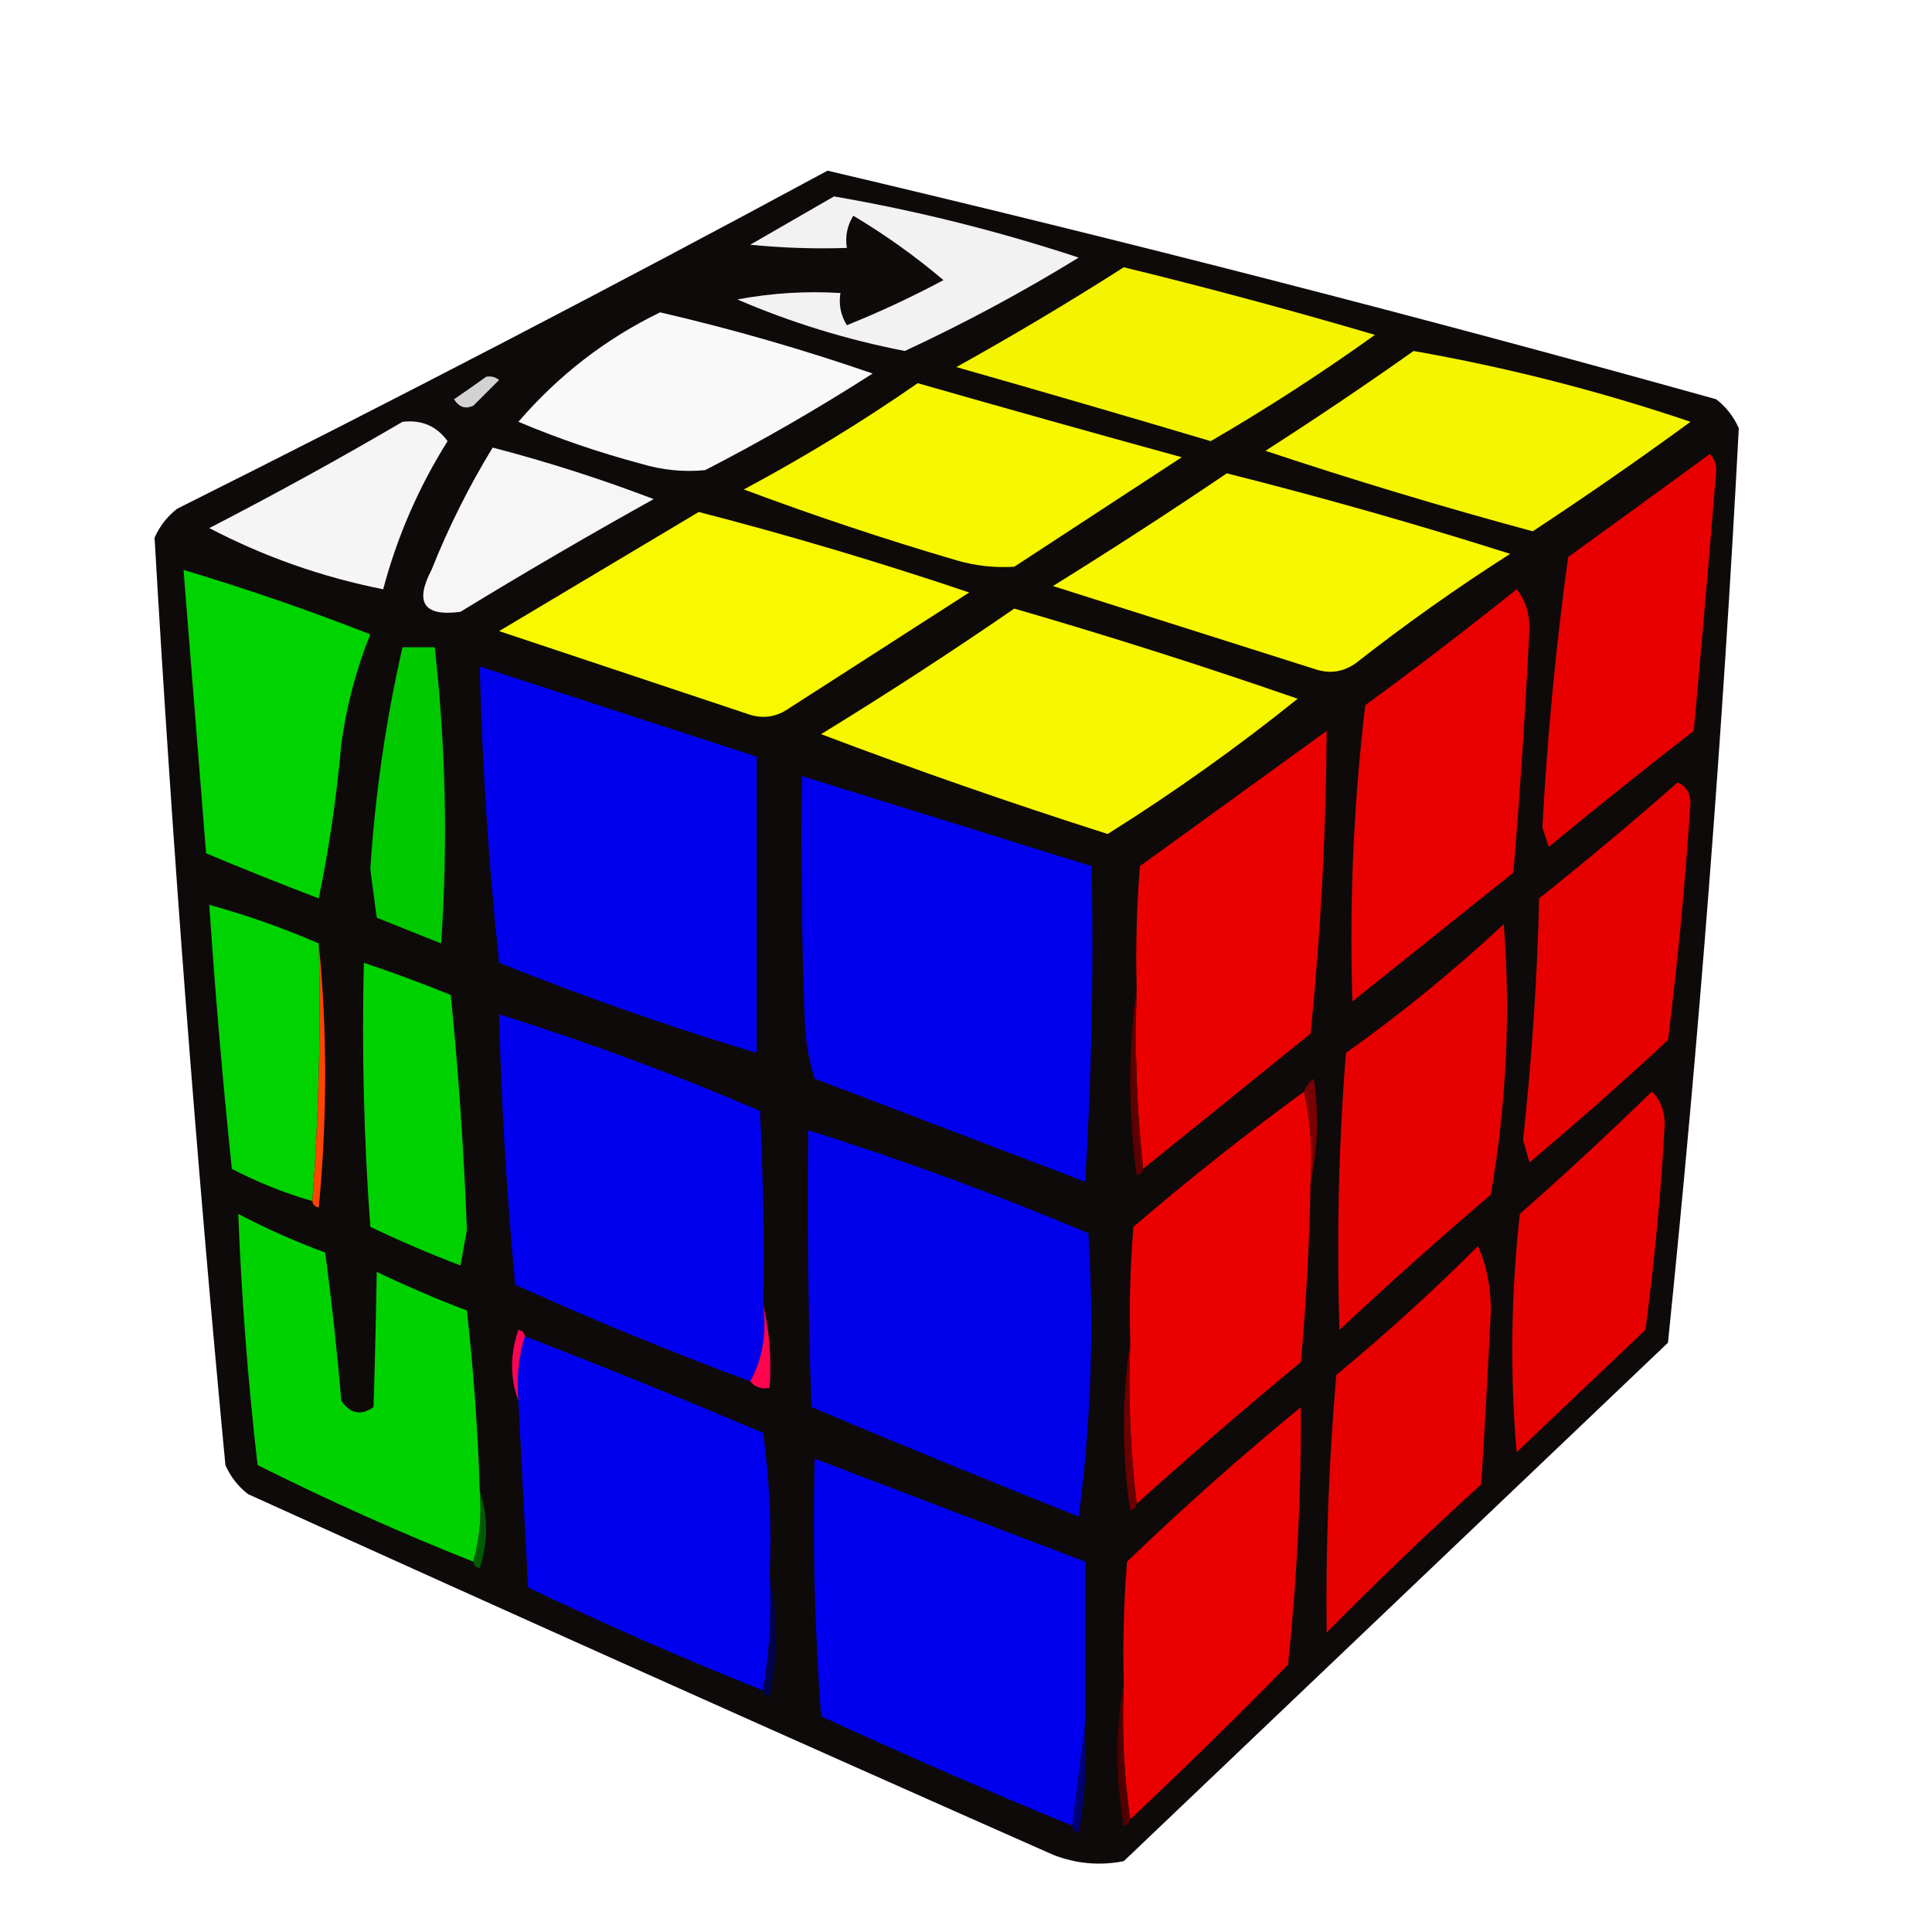 <?xml version="1.0" encoding="UTF-8"?>
<!DOCTYPE svg PUBLIC "-//W3C//DTD SVG 1.1//EN" "http://www.w3.org/Graphics/SVG/1.1/DTD/svg11.dtd">
<svg xmlns="http://www.w3.org/2000/svg" version="1.1" width="300px" height="300px" style="shape-rendering:geometricPrecision; text-rendering:geometricPrecision; image-rendering:optimizeQuality; fill-rule:evenodd; clip-rule:evenodd" xmlns:xlink="http://www.w3.org/1999/xlink">
<g><path style="opacity:0.971" fill="#080403" d="M 128.5,26.5 C 174.702,37.384 220.702,49.217 266.5,62C 268.049,63.214 269.215,64.714 270,66.5C 267.505,113.93 263.839,161.263 259,208.5C 230.833,235.333 202.667,262.167 174.5,289C 170.739,289.738 167.072,289.405 163.5,288C 121.75,269.527 80.083,250.861 38.5,232C 36.951,230.786 35.785,229.286 35,227.5C 30.448,179.543 26.781,131.543 24,83.5C 24.785,81.714 25.951,80.214 27.5,79C 61.542,61.981 95.209,44.481 128.5,26.5 Z"/></g>
<g><path style="opacity:1" fill="#f2f2f2" d="M 129.5,30.5 C 142.387,32.722 155.054,35.888 167.5,40C 158.734,45.382 149.734,50.215 140.5,54.5C 131.498,52.752 122.832,50.086 114.5,46.5C 119.792,45.505 125.125,45.172 130.5,45.5C 130.215,47.288 130.548,48.955 131.5,50.5C 136.629,48.435 141.629,46.102 146.5,43.5C 142.112,39.779 137.445,36.445 132.5,33.5C 131.548,35.045 131.215,36.712 131.5,38.5C 126.489,38.666 121.489,38.499 116.5,38C 120.896,35.473 125.229,32.973 129.5,30.5 Z"/></g>
<g><path style="opacity:1" fill="#f4f400" d="M 174.5,41.5 C 187.585,44.695 200.585,48.195 213.5,52C 205.259,57.909 196.759,63.409 188,68.5C 174.856,64.589 161.689,60.756 148.5,57C 157.395,52.059 166.062,46.892 174.5,41.5 Z"/></g>
<g><path style="opacity:1" fill="#f9f9f9" d="M 102.5,48.5 C 113.677,51.09 124.677,54.257 135.5,58C 127.092,63.4 118.425,68.4 109.5,73C 106.134,73.33 102.801,72.997 99.5,72C 93.016,70.27 86.683,68.103 80.5,65.5C 86.71,58.279 94.044,52.612 102.5,48.5 Z"/></g>
<g><path style="opacity:1" fill="#f5f500" d="M 219.5,54.5 C 234.098,57.066 248.431,60.733 262.5,65.5C 254.461,71.376 246.294,77.043 238,82.5C 223.992,78.718 210.159,74.551 196.5,70C 204.344,64.97 212.011,59.804 219.5,54.5 Z"/></g>
<g><path style="opacity:1" fill="#f7f700" d="M 142.5,59.5 C 156.098,63.39 169.765,67.224 183.5,71C 174.833,76.667 166.167,82.333 157.5,88C 154.485,88.201 151.485,87.868 148.5,87C 137.352,83.729 126.352,80.062 115.5,76C 124.897,70.977 133.897,65.477 142.5,59.5 Z"/></g>
<g><path style="opacity:1" fill="#d2d2d2" d="M 75.5,58.5 C 76.239,58.369 76.906,58.536 77.5,59C 76.167,60.333 74.833,61.667 73.5,63C 72.275,63.563 71.275,63.23 70.5,62C 72.233,60.811 73.9,59.644 75.5,58.5 Z"/></g>
<g><path style="opacity:1" fill="#f5f5f5" d="M 62.5,65.5 C 65.463,65.151 67.796,66.151 69.5,68.5C 64.999,75.673 61.666,83.34 59.5,91.5C 49.995,89.611 40.995,86.444 32.5,82C 42.723,76.726 52.723,71.226 62.5,65.5 Z"/></g>
<g><path style="opacity:1" fill="#f6f6f6" d="M 76.5,69.5 C 84.967,71.701 93.3,74.368 101.5,77.5C 91.37,83.134 81.37,88.967 71.5,95C 65.842,95.764 64.342,93.597 67,88.5C 69.666,81.835 72.833,75.501 76.5,69.5 Z"/></g>
<g><path style="opacity:1" fill="#e80000" d="M 265.5,70.5 C 266.139,71.097 266.472,71.93 266.5,73C 265.408,86.5 264.241,100 263,113.5C 255.409,119.38 247.909,125.38 240.5,131.5C 240.167,130.5 239.833,129.5 239.5,128.5C 240.254,114.419 241.588,100.419 243.5,86.5C 250.901,81.145 258.234,75.812 265.5,70.5 Z"/></g>
<g><path style="opacity:1" fill="#f7f700" d="M 190.5,73.5 C 205.298,77.226 219.965,81.392 234.5,86C 226.222,91.278 218.222,96.945 210.5,103C 208.635,104.301 206.635,104.635 204.5,104C 190.85,99.668 177.183,95.335 163.5,91C 172.675,85.304 181.675,79.47 190.5,73.5 Z"/></g>
<g><path style="opacity:1" fill="#f8f800" d="M 108.5,79.5 C 122.61,83.146 136.61,87.313 150.5,92C 141.167,98 131.833,104 122.5,110C 120.635,111.301 118.635,111.635 116.5,111C 103.489,106.663 90.489,102.33 77.5,98C 87.897,91.807 98.23,85.641 108.5,79.5 Z"/></g>
<g><path style="opacity:1" fill="#00d400" d="M 28.5,88.5 C 38.302,91.434 47.969,94.767 57.5,98.5C 55.306,103.963 53.806,109.63 53,115.5C 52.292,123.584 51.126,131.584 49.5,139.5C 43.61,137.26 37.777,134.927 32,132.5C 30.833,117.826 29.666,103.16 28.5,88.5 Z"/></g>
<g><path style="opacity:1" fill="#e90000" d="M 235.5,91.5 C 236.794,93.048 237.461,95.048 237.5,97.5C 236.878,110.182 236.045,122.849 235,135.5C 226.667,142.167 218.333,148.833 210,155.5C 209.514,140.125 210.18,124.791 212,109.5C 220.018,103.636 227.852,97.636 235.5,91.5 Z"/></g>
<g><path style="opacity:1" fill="#f7f700" d="M 157.5,94.5 C 172.297,98.792 186.964,103.458 201.5,108.5C 192.097,116.065 182.263,123.065 172,129.5C 156.983,124.717 142.15,119.551 127.5,114C 137.735,107.725 147.735,101.225 157.5,94.5 Z"/></g>
<g><path style="opacity:1" fill="#00c900" d="M 62.5,100.5 C 64.167,100.5 65.833,100.5 67.5,100.5C 69.221,115.799 69.554,131.133 68.5,146.5C 65.167,145.167 61.833,143.833 58.5,142.5C 58.167,140 57.833,137.5 57.5,135C 58.247,123.355 59.913,111.855 62.5,100.5 Z"/></g>
<g><path style="opacity:1" fill="#0000ed" d="M 74.5,103.5 C 88.834,108.167 103.167,112.834 117.5,117.5C 117.5,132.833 117.5,148.167 117.5,163.5C 103.993,159.442 90.66,154.775 77.5,149.5C 75.871,134.21 74.871,118.877 74.5,103.5 Z"/></g>
<g><path style="opacity:1" fill="#eb0000" d="M 177.5,181.5 C 176.506,172.348 176.173,163.015 176.5,153.5C 176.334,147.158 176.5,140.825 177,134.5C 186.667,127.5 196.333,120.5 206,113.5C 205.916,129.186 205.082,144.853 203.5,160.5C 194.79,167.554 186.123,174.554 177.5,181.5 Z"/></g>
<g><path style="opacity:1" fill="#0000ed" d="M 124.5,120.5 C 139.5,125.167 154.5,129.833 169.5,134.5C 169.833,150.847 169.499,167.18 168.5,183.5C 154.5,178.167 140.5,172.833 126.5,167.5C 125.682,164.893 125.182,162.226 125,159.5C 124.5,146.504 124.333,133.504 124.5,120.5 Z"/></g>
<g><path style="opacity:1" fill="#e70000" d="M 260.5,121.5 C 261.693,121.97 262.36,122.97 262.5,124.5C 261.706,136.869 260.539,149.202 259,161.5C 251.982,168.019 244.815,174.353 237.5,180.5C 237.167,179.333 236.833,178.167 236.5,177C 237.862,164.538 238.695,152.038 239,139.5C 246.357,133.636 253.524,127.636 260.5,121.5 Z"/></g>
<g><path style="opacity:1" fill="#00d300" d="M 49.5,146.5 C 49.829,160.01 49.496,173.344 48.5,186.5C 44.181,185.259 40.014,183.592 36,181.5C 34.576,167.85 33.409,154.183 32.5,140.5C 38.311,142.104 43.978,144.104 49.5,146.5 Z"/></g>
<g><path style="opacity:1" fill="#e70000" d="M 233.5,143.5 C 234.585,157.408 233.918,171.408 231.5,185.5C 223.518,192.315 215.684,199.315 208,206.5C 207.528,192.154 207.862,177.821 209,163.5C 217.646,157.348 225.813,150.681 233.5,143.5 Z"/></g>
<g><path style="opacity:1" fill="#00d100" d="M 56.5,149.5 C 61.048,151.023 65.548,152.69 70,154.5C 71.203,166.62 72.036,178.787 72.5,191C 72.167,192.833 71.833,194.667 71.5,196.5C 66.751,194.695 62.085,192.695 57.5,190.5C 56.501,176.85 56.167,163.183 56.5,149.5 Z"/></g>
<g><path style="opacity:1" fill="#0000ee" d="M 118.5,202.5 C 119.089,206.971 118.423,210.971 116.5,214.5C 104.169,209.918 92.002,204.918 80,199.5C 78.681,185.541 77.847,171.541 77.5,157.5C 91.262,161.809 104.762,166.809 118,172.5C 118.5,182.494 118.666,192.494 118.5,202.5 Z"/></g>
<g><path style="opacity:1" fill="#ff4503" d="M 49.5,146.5 C 50.825,160.006 50.825,173.672 49.5,187.5C 48.893,187.376 48.56,187.043 48.5,186.5C 49.496,173.344 49.829,160.01 49.5,146.5 Z"/></g>
<g><path style="opacity:1" fill="#5e0001" d="M 176.5,153.5 C 176.173,163.015 176.506,172.348 177.5,181.5C 177.44,182.043 177.107,182.376 176.5,182.5C 175.177,172.675 175.177,163.008 176.5,153.5 Z"/></g>
<g><path style="opacity:1" fill="#eb0000" d="M 202.5,169.5 C 203.486,173.97 203.819,178.637 203.5,183.5C 203.332,192.848 202.832,202.181 202,211.5C 193.333,218.669 184.833,226.002 176.5,233.5C 175.507,225.35 175.174,217.017 175.5,208.5C 175.334,202.491 175.501,196.491 176,190.5C 184.591,183.13 193.424,176.13 202.5,169.5 Z"/></g>
<g><path style="opacity:1" fill="#e70000" d="M 256.5,169.5 C 257.777,170.694 258.444,172.36 258.5,174.5C 257.914,185.211 256.914,195.878 255.5,206.5C 248.833,212.833 242.167,219.167 235.5,225.5C 234.454,213.164 234.621,200.831 236,188.5C 243.03,182.3 249.863,175.967 256.5,169.5 Z"/></g>
<g><path style="opacity:1" fill="#0000eb" d="M 125.5,175.5 C 140.239,180.136 154.739,185.469 169,191.5C 169.915,206.223 169.415,220.89 167.5,235.5C 153.595,229.963 139.761,224.296 126,218.5C 125.5,204.171 125.333,189.837 125.5,175.5 Z"/></g>
<g><path style="opacity:1" fill="#7b0001" d="M 203.5,183.5 C 203.819,178.637 203.486,173.97 202.5,169.5C 202.783,168.711 203.283,168.044 204,167.5C 204.817,173.016 204.651,178.35 203.5,183.5 Z"/></g>
<g><path style="opacity:1" fill="#00d200" d="M 74.5,231.5 C 74.815,235.371 74.482,239.038 73.5,242.5C 62.131,237.987 50.965,232.987 40,227.5C 38.5,214.507 37.5,201.507 37,188.5C 41.358,190.787 45.858,192.787 50.5,194.5C 51.511,202.145 52.344,209.811 53,217.5C 54.396,219.527 56.062,219.86 58,218.5C 58.223,211.437 58.39,204.437 58.5,197.5C 63.085,199.695 67.751,201.695 72.5,203.5C 73.536,212.81 74.202,222.143 74.5,231.5 Z"/></g>
<g><path style="opacity:1" fill="#e70000" d="M 229.5,193.5 C 230.82,196.428 231.486,199.761 231.5,203.5C 231.059,212.503 230.559,221.503 230,230.5C 221.808,237.936 213.808,245.603 206,253.5C 205.846,240.155 206.346,226.822 207.5,213.5C 215.178,207.152 222.512,200.485 229.5,193.5 Z"/></g>
<g><path style="opacity:1" fill="#0000ee" d="M 81.5,207.5 C 93.923,212.307 106.257,217.307 118.5,222.5C 119.497,229.803 119.831,237.137 119.5,244.5C 119.823,250.69 119.49,256.69 118.5,262.5C 106.164,257.583 93.997,252.249 82,246.5C 81.482,236.83 80.982,227.163 80.5,217.5C 80.187,213.958 80.521,210.625 81.5,207.5 Z"/></g>
<g><path style="opacity:1" fill="#ff034e" d="M 118.5,202.5 C 119.485,206.634 119.818,210.968 119.5,215.5C 118.209,215.737 117.209,215.404 116.5,214.5C 118.423,210.971 119.089,206.971 118.5,202.5 Z"/></g>
<g><path style="opacity:1" fill="#fe0554" d="M 81.5,207.5 C 80.521,210.625 80.187,213.958 80.5,217.5C 79.192,213.981 79.192,210.315 80.5,206.5C 81.107,206.624 81.44,206.957 81.5,207.5 Z"/></g>
<g><path style="opacity:1" fill="#ea0000" d="M 175.5,282.5 C 174.509,275.687 174.175,268.687 174.5,261.5C 174.334,255.158 174.5,248.825 175,242.5C 183.703,234.129 192.703,226.129 202,218.5C 202.066,231.856 201.399,245.189 200,258.5C 191.938,266.73 183.772,274.73 175.5,282.5 Z"/></g>
<g><path style="opacity:1" fill="#0000ee" d="M 168.5,267.5 C 167.833,272.833 167.167,278.167 166.5,283.5C 153.405,278.121 140.405,272.454 127.5,266.5C 126.501,253.183 126.167,239.85 126.5,226.5C 140.53,231.852 154.53,237.185 168.5,242.5C 168.5,250.833 168.5,259.167 168.5,267.5 Z"/></g>
<g><path style="opacity:1" fill="#6a0000" d="M 175.5,208.5 C 175.174,217.017 175.507,225.35 176.5,233.5C 176.44,234.043 176.107,234.376 175.5,234.5C 174.179,225.675 174.179,217.009 175.5,208.5 Z"/></g>
<g><path style="opacity:1" fill="#005c02" d="M 74.5,231.5 C 75.809,235.351 75.809,239.351 74.5,243.5C 73.893,243.376 73.56,243.043 73.5,242.5C 74.482,239.038 74.815,235.371 74.5,231.5 Z"/></g>
<g><path style="opacity:1" fill="#00024c" d="M 119.5,244.5 C 120.817,250.678 120.817,257.012 119.5,263.5C 118.893,263.376 118.56,263.043 118.5,262.5C 119.49,256.69 119.823,250.69 119.5,244.5 Z"/></g>
<g><path style="opacity:1" fill="#500000" d="M 174.5,261.5 C 174.175,268.687 174.509,275.687 175.5,282.5C 175.44,283.043 175.107,283.376 174.5,283.5C 173.181,276.01 173.181,268.677 174.5,261.5 Z"/></g>
<g><path style="opacity:1" fill="#000076" d="M 168.5,267.5 C 168.829,273.206 168.495,278.872 167.5,284.5C 166.893,284.376 166.56,284.043 166.5,283.5C 167.167,278.167 167.833,272.833 168.5,267.5 Z"/></g>
</svg>
